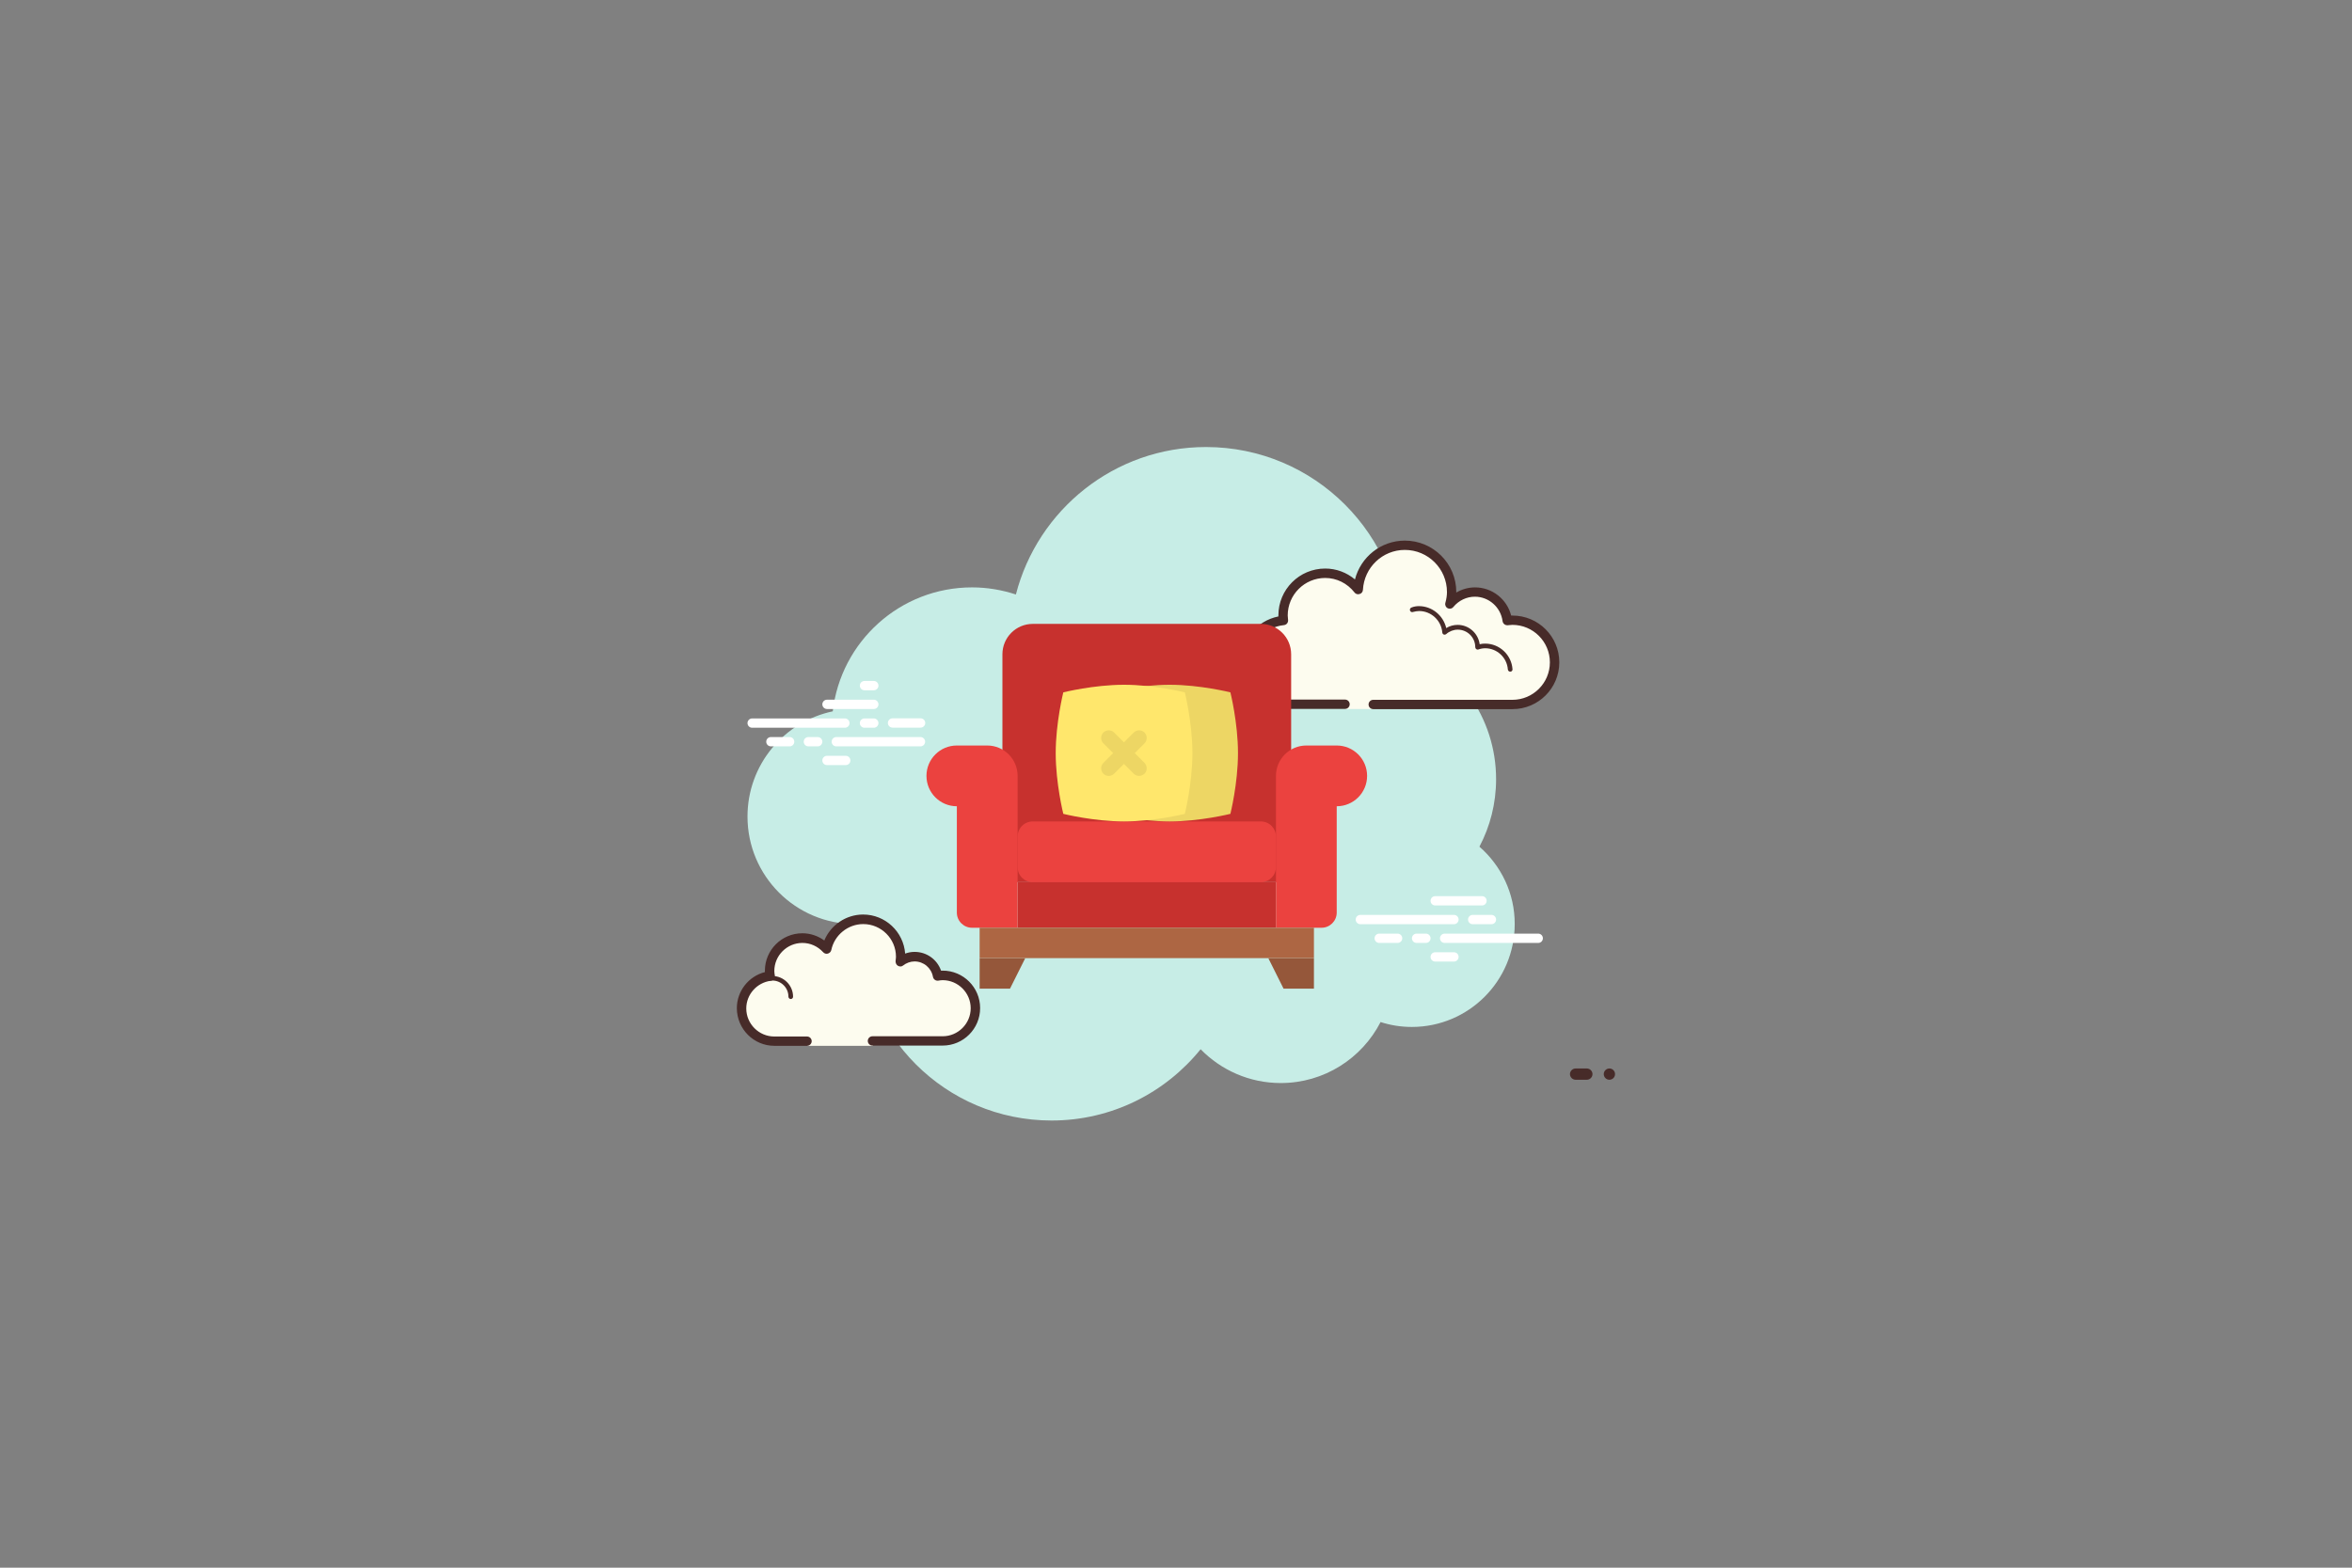 <?xml version="1.0" encoding="utf-8"?>
<!-- Generator: Adobe Illustrator 22.1.0, SVG Export Plug-In . SVG Version: 6.00 Build 0)  -->
<svg version="1.1" id="Layer_1" xmlns="http://www.w3.org/2000/svg" xmlns:xlink="http://www.w3.org/1999/xlink" x="0px" y="0px"
	 viewBox="0 0 1920 1280" style="enable-background:new 0 0 1920 1280;" xml:space="preserve">
<rect x="0" y="0" width="1920" height="1280" fill="#808080" stroke="none"/>
<style type="text/css">
	.st0{fill:#C7EDE6;}
	.st1{fill:#FFFFFF;}
	.st2{fill:#FDFCEF;}
	.st3{fill:#472B29;}
	.st4{fill:#C7312E;}
	.st5{fill:#EB423F;}
	.st6{fill:#95573A;}
	.st7{fill:#AD6643;}
	.st8{fill:#EDD664;}
	.st9{fill:#FFE76C;}
</style>
<g>
	<g>
		<path class="st0" d="M1207.7,691.3c8.7-16.5,13.6-35.2,13.6-55.1c0-50.6-31.8-93.6-76.4-110.6c0-0.1,0-0.1,0-0.2
			c0-88.6-71.8-160.4-160.4-160.4c-74.7,0-137.4,51.2-155.2,120.4c-11.3-3.7-23.3-5.8-35.8-5.8c-58.8,0-107.1,44.3-113.7,101.2
			c-39.8,8.4-69.6,43.7-69.6,85.9c0,48.5,39.3,87.8,87.8,87.8c1.4,0,2.7-0.1,4-0.2c0,1.3-0.2,2.6-0.2,4
			c0,86.5,70.1,156.6,156.6,156.6c49.2,0,93-22.7,121.7-58.2c16.6,17,39.8,27.6,65.4,27.6c35.5,0,66.3-20.2,81.5-49.8
			c8,2.6,16.6,4,25.5,4c46.4,0,84-37.6,84-84C1236.6,729.3,1225.3,706.7,1207.7,691.3z"/>
		<path class="st1" d="M689.7,594.2H614c-2.1,0-3.8-1.7-3.8-3.8s1.7-3.8,3.8-3.8h75.7c2.1,0,3.8,1.7,3.8,3.8
			S691.8,594.2,689.7,594.2z"/>
		<path class="st1" d="M713.3,594.2h-7.6c-2.1,0-3.8-1.7-3.8-3.8s1.7-3.8,3.8-3.8h7.6c2.1,0,3.8,1.7,3.8,3.8
			S715.4,594.2,713.3,594.2z"/>
		<path class="st1" d="M751.4,609.4h-68.7c-2.1,0-3.8-1.7-3.8-3.8s1.7-3.8,3.8-3.8h68.7c2.1,0,3.8,1.7,3.8,3.8
			S753.5,609.4,751.4,609.4z"/>
		<path class="st1" d="M667.5,609.4h-7.6c-2.1,0-3.8-1.7-3.8-3.8s1.7-3.8,3.8-3.8h7.6c2.1,0,3.8,1.7,3.8,3.8
			S669.6,609.4,667.5,609.4z"/>
		<path class="st1" d="M644.6,609.4h-15.3c-2.1,0-3.8-1.7-3.8-3.8s1.7-3.8,3.8-3.8h15.3c2.1,0,3.8,1.7,3.8,3.8
			S646.7,609.4,644.6,609.4z"/>
		<path class="st1" d="M690.4,624.7h-15.3c-2.1,0-3.8-1.7-3.8-3.8s1.7-3.8,3.8-3.8h15.3c2.1,0,3.8,1.7,3.8,3.8
			S692.5,624.7,690.4,624.7z"/>
		<path class="st1" d="M713.3,556c-1.4,0-6.3,0-7.6,0c-2.1,0-3.8,1.7-3.8,3.8s1.7,3.8,3.8,3.8c1.4,0,6.3,0,7.6,0
			c2.1,0,3.8-1.7,3.8-3.8S715.4,556,713.3,556z"/>
		<path class="st1" d="M713.3,571.3c-1.4,0-36.8,0-38.2,0c-2.1,0-3.8,1.7-3.8,3.8s1.7,3.8,3.8,3.8c1.4,0,36.8,0,38.2,0
			c2.1,0,3.8-1.7,3.8-3.8S715.4,571.3,713.3,571.3z"/>
		<path class="st1" d="M751.5,586.5c-1.4,0-21.6,0-22.9,0c-2.1,0-3.8,1.7-3.8,3.8s1.7,3.8,3.8,3.8c1.4,0,21.6,0,22.9,0
			c2.1,0,3.8-1.7,3.8-3.8S753.6,586.5,751.5,586.5z"/>
		<path class="st1" d="M1186.9,754.6h-76.4c-2.1,0-3.8-1.7-3.8-3.8c0-2.1,1.7-3.8,3.8-3.8h76.4c2.1,0,3.8,1.7,3.8,3.8
			C1190.7,752.9,1189,754.6,1186.9,754.6z"/>
		<path class="st1" d="M1217.5,754.6h-15.3c-2.1,0-3.8-1.7-3.8-3.8c0-2.1,1.7-3.8,3.8-3.8h15.3c2.1,0,3.8,1.7,3.8,3.8
			C1221.3,752.9,1219.6,754.6,1217.5,754.6z"/>
		<path class="st1" d="M1255.7,769.9h-76.4c-2.1,0-3.8-1.7-3.8-3.8s1.7-3.8,3.8-3.8h76.4c2.1,0,3.8,1.7,3.8,3.8
			S1257.8,769.9,1255.7,769.9z"/>
		<path class="st1" d="M1164,769.9h-7.6c-2.1,0-3.8-1.7-3.8-3.8s1.7-3.8,3.8-3.8h7.6c2.1,0,3.8,1.7,3.8,3.8S1166.1,769.9,1164,769.9
			z"/>
		<path class="st1" d="M1140.9,769.9h-15c-2.1,0-3.8-1.7-3.8-3.8s1.7-3.8,3.8-3.8h15c2.1,0,3.8,1.7,3.8,3.8S1143,769.9,1140.9,769.9
			z"/>
		<path class="st1" d="M1209.8,739.3h-38.2c-2.1,0-3.8-1.7-3.8-3.8s1.7-3.8,3.8-3.8h38.2c2.1,0,3.8,1.7,3.8,3.8
			S1211.9,739.3,1209.8,739.3z"/>
		<path class="st1" d="M1186.9,785.1h-15.3c-2.1,0-3.8-1.7-3.8-3.8s1.7-3.8,3.8-3.8h15.3c2.1,0,3.8,1.7,3.8,3.8
			S1189,785.1,1186.9,785.1z"/>
		<path class="st2" d="M1098.1,575.1c0,0-27.8,0-46.8,0c-19,0-34.4-15.4-34.4-34.4c0-17.8,13.6-32.3,31-34c-0.2-1.4-0.4-2.7-0.4-4.2
			c0-19,15.4-34.4,34.4-34.4c11,0,20.6,5.2,26.9,13.3c1.1-20.1,17.6-36.2,38-36.2c21.1,0,38.2,17.1,38.2,38.2c0,3.4-0.6,6.6-1.4,9.8
			c4.9-5.9,12.2-9.8,20.5-9.8c13.6,0,24.7,10.2,26.4,23.3c1.4-0.2,2.7-0.4,4.2-0.4c19,0,34.4,15.4,34.4,34.4
			c0,19-15.4,34.4-34.4,34.4c-19,0-72.6,0-72.6,0H1121v3.8h-22.9V575.1z"/>
		<path class="st3" d="M1146.8,441.4c23.2,0,42,18.8,42,42c0,0.1,0,0.2,0,0.4c4.6-2.7,9.9-4.2,15.3-4.2c14,0,26.1,9.6,29.5,23
			c0.4,0,0.7,0,1.1,0c21.1,0,38.2,17.1,38.2,38.2s-17.1,38.2-38.2,38.2H1121c-2.1,0-3.8-1.7-3.8-3.8s1.7-3.8,3.8-3.8h113.6
			c16.9,0,30.6-13.7,30.6-30.6c0-16.9-13.7-30.6-30.6-30.6c-0.9,0-1.8,0.1-2.6,0.2l-1.1,0.1c-0.2,0-0.3,0-0.5,0
			c-1.9,0-3.5-1.4-3.8-3.3c-1.5-11.4-11.2-20-22.6-20c-6.8,0-13.2,3.1-17.6,8.4c-0.7,0.9-1.8,1.4-2.9,1.4c-0.6,0-1.2-0.1-1.7-0.4
			c-1.6-0.8-2.4-2.6-1.9-4.4c0.9-3.3,1.3-6.1,1.3-8.8c0-19-15.4-34.4-34.4-34.4c-18.2,0-33.2,14.3-34.2,32.6c-0.1,1.6-1.1,3-2.7,3.4
			c-0.4,0.1-0.8,0.2-1.2,0.2c-1.1,0-2.3-0.5-3-1.5c-5.9-7.5-14.6-11.8-23.9-11.8c-16.9,0-30.6,13.7-30.6,30.6c0,0.9,0.1,1.8,0.2,2.6
			l0.1,1.1c0.1,1-0.2,2-0.8,2.8c-0.6,0.8-1.6,1.3-2.6,1.4c-15.7,1.6-27.5,14.6-27.5,30.2c0,16.9,13.7,30.6,30.6,30.6h46.8
			c2.1,0,3.8,1.7,3.8,3.8s-1.7,3.8-3.8,3.8h-46.8c-21.1,0-38.2-17.1-38.2-38.2c0-18.3,12.9-33.7,30.6-37.3c0-0.3,0-0.6,0-0.9
			c0-21.1,17.1-38.2,38.2-38.2c9,0,17.5,3.2,24.3,8.9C1110.8,454.8,1127.3,441.4,1146.8,441.4L1146.8,441.4z"/>
		<path class="st3" d="M1158.3,494.9c10.7,0,19.9,7.6,22.3,17.9c2.8-1.7,6-2.6,9.3-2.6c9.2,0,16.8,6.9,18,15.8
			c1.6-0.4,3-0.5,4.5-0.5c11.7,0,21.5,9.2,22.3,20.9c0.1,1.1-0.7,2-1.8,2c0,0-0.1,0-0.1,0c-1,0-1.8-0.8-1.9-1.8
			c-0.7-9.7-8.8-17.3-18.5-17.3c-1.7,0-3.6,0.3-5.6,1c-0.2,0.1-0.3,0.1-0.5,0.1c-0.4,0-0.8-0.2-1.2-0.4c-0.5-0.4-0.8-1-0.8-1.6
			c0-7.9-6.4-14.3-14.3-14.3c-3.4,0-6.8,1.3-9.4,3.6c-0.4,0.3-0.8,0.5-1.3,0.5c-0.2,0-0.5,0-0.7-0.1c-0.7-0.3-1.1-0.9-1.2-1.6
			c-0.8-9.9-9.1-17.6-18.9-17.6c-1.6,0-3.2,0.3-5.2,0.8c-0.2,0.1-0.4,0.1-0.5,0.1c-0.8,0-1.6-0.6-1.8-1.4c-0.3-1,0.3-2.1,1.3-2.4
			C1154.3,495.2,1156.3,494.9,1158.3,494.9L1158.3,494.9z"/>
		<path class="st2" d="M658.9,850.1c0,0-12,0-26.7,0c-14.8,0-26.7-12-26.7-26.7c0-13.6,10.2-24.7,23.3-26.4
			c-0.2-1.4-0.4-2.7-0.4-4.2c0-14.8,12-26.7,26.7-26.7c7.9,0,14.9,3.5,19.8,8.9c2.9-13.8,15.2-24.2,29.9-24.2
			c16.9,0,30.6,13.7,30.6,30.6c0,1.5-0.2,2.9-0.4,4.3c3.3-2.6,7.4-4.3,11.9-4.3c9.4,0,17.1,6.8,18.8,15.7c1.4-0.2,2.7-0.4,4.2-0.4
			c14.8,0,26.7,12,26.7,26.7c0,14.8-12,26.7-26.7,26.7s-57.3,0-57.3,0v3.8h-53.5V850.1z"/>
		<path class="st3" d="M645.5,815.7c1.1,0,1.9-0.9,1.9-1.9c0-9.3-7.6-16.9-16.9-16.9c-0.3,0.1-5.6,0-9.5,1c-1,0.3-1.6,1.3-1.3,2.3
			c0.3,1,1.3,1.6,2.3,1.3c3.4-0.9,8.4-0.9,8.5-0.9c7.2,0,13.1,5.9,13.1,13.1C643.6,814.8,644.5,815.7,645.5,815.7z"/>
		<circle class="st3" cx="1313.8" cy="877" r="4.6"/>
		<path class="st3" d="M632.1,853.9h26.7c2.1,0,3.8-1.7,3.8-3.8s-1.7-3.8-3.8-3.8h-26.7c-12.6,0-22.9-10.3-22.9-22.9
			c0-11.4,8.6-21.1,20-22.6c1-0.1,1.9-0.7,2.6-1.5c0.6-0.8,0.9-1.9,0.7-2.9c-0.2-1.2-0.4-2.4-0.4-3.6c0-12.6,10.3-22.9,22.9-22.9
			c6.5,0,12.5,2.7,17,7.6c1,1.1,2.5,1.5,3.8,1.1c1.4-0.4,2.5-1.5,2.8-2.9c2.6-12.3,13.6-21.2,26.1-21.2c14.7,0,26.7,12,26.7,26.7
			c0,1.1-0.2,2.1-0.3,3.2c-0.2,1.6,0.5,3.3,1.8,4.1c1.4,0.8,3,0.9,4.2-0.1c2.8-2.2,6.1-3.4,9.5-3.4c7.4,0,13.7,5.3,15,12.6
			c0.4,2,2.3,3.4,4.3,3.1c1.2-0.2,2.4-0.4,3.6-0.4c12.6,0,22.9,10.3,22.9,22.9c0,12.6-10.3,22.9-22.9,22.9h-57.3
			c-2.1,0-3.8,1.7-3.8,3.8s1.7,3.8,3.8,3.8h57.3c16.9,0,30.6-13.7,30.6-30.6c0-16.9-13.7-30.6-30.6-30.6c-0.5,0-0.9,0-1.3,0
			c-3.2-9.1-11.7-15.3-21.6-15.3c-2.7,0-5.3,0.5-7.7,1.4c-1.3-17.8-16.2-31.9-34.3-31.9c-14,0-26.5,8.6-31.7,21.2
			c-5.2-3.8-11.5-5.9-17.9-5.9c-16.9,0-30.6,13.7-30.6,30.6c0,0.4,0,0.7,0,1.1c-13.3,3.4-22.9,15.5-22.9,29.5
			C601.6,840.2,615.3,853.9,632.1,853.9z"/>
		<path class="st3" d="M1286.2,872.4c1.5,0,7.7,0,9.2,0c2.5,0,4.6,2.1,4.6,4.6s-2.1,4.6-4.6,4.6c-1.5,0-7.7,0-9.2,0
			c-2.5,0-4.6-2.1-4.6-4.6S1283.7,872.4,1286.2,872.4z"/>
	</g>
	<g>
		<path class="st4" d="M843.1,509.4h186.1c13.7,0,24.8,11.1,24.8,24.8v186.1H818.3V534.2C818.3,520.5,829.4,509.4,843.1,509.4
			L843.1,509.4z M843.1,509.4"/>
		<rect x="830.7" y="720.3" class="st4" width="210.9" height="37.2"/>
		<path class="st5" d="M843.1,670.7h186.1c6.9,0,12.4,5.5,12.4,12.4v24.8c0,6.9-5.5,12.4-12.4,12.4H843.1c-6.9,0-12.4-5.5-12.4-12.4
			v-24.8C830.7,676.2,836.2,670.7,843.1,670.7L843.1,670.7z M843.1,670.7"/>
		<path class="st5" d="M756.3,633.5c0,13.7,11.1,24.8,24.8,24.8v86.8c0,6.9,5.6,12.4,12.4,12.4h37.2V633.5
			c0-13.7-11.1-24.8-24.8-24.8h-24.8C767.4,608.7,756.3,619.8,756.3,633.5L756.3,633.5z M756.3,633.5"/>
		<path class="st5" d="M1116,633.5c0,13.7-11.1,24.8-24.8,24.8v86.8c0,6.9-5.6,12.4-12.4,12.4h-37.2V633.5
			c0-13.7,11.1-24.8,24.8-24.8h24.8C1104.9,608.7,1116,619.8,1116,633.5L1116,633.5z M1116,633.5"/>
		<path class="st6" d="M824.5,807.2h-24.8v-24.8h37.2L824.5,807.2z M824.5,807.2"/>
		<path class="st6" d="M1072.6,807.2h-24.8l-12.4-24.8h37.2V807.2z M1072.6,807.2"/>
		<rect x="799.7" y="757.5" class="st7" width="272.9" height="24.8"/>
		<path class="st8" d="M1004.4,664.5c0,0-24.8,6.2-49.6,6.2c-24.8,0-49.6-6.2-49.6-6.2s-6.2-24.8-6.2-49.6s6.2-49.6,6.2-49.6
			s24.8-6.2,49.6-6.2c24.8,0,49.6,6.2,49.6,6.2s6.2,24.8,6.2,49.6S1004.4,664.5,1004.4,664.5L1004.4,664.5z M1004.4,664.5"/>
		<path class="st9" d="M967.2,664.5c0,0-24.8,6.2-49.6,6.2c-24.8,0-49.6-6.2-49.6-6.2s-6.2-24.8-6.2-49.6s6.2-49.6,6.2-49.6
			s24.8-6.2,49.6-6.2c24.8,0,49.6,6.2,49.6,6.2s6.2,24.8,6.2,49.6S967.2,664.5,967.2,664.5L967.2,664.5z M967.2,664.5"/>
		<path class="st8" d="M926.3,614.9l8-8c2.4-2.4,2.4-6.3,0-8.8c-2.4-2.4-6.3-2.4-8.8,0l-8,8l-8-8c-2.4-2.4-6.3-2.4-8.8,0
			c-2.4,2.4-2.4,6.3,0,8.8l8,8l-8,8c-2.4,2.4-2.4,6.3,0,8.8s6.3,2.4,8.8,0l8-8l8,8c2.4,2.4,6.3,2.4,8.8,0c2.4-2.4,2.4-6.3,0-8.8
			L926.3,614.9z M926.3,614.9"/>
	</g>
</g>
</svg>
